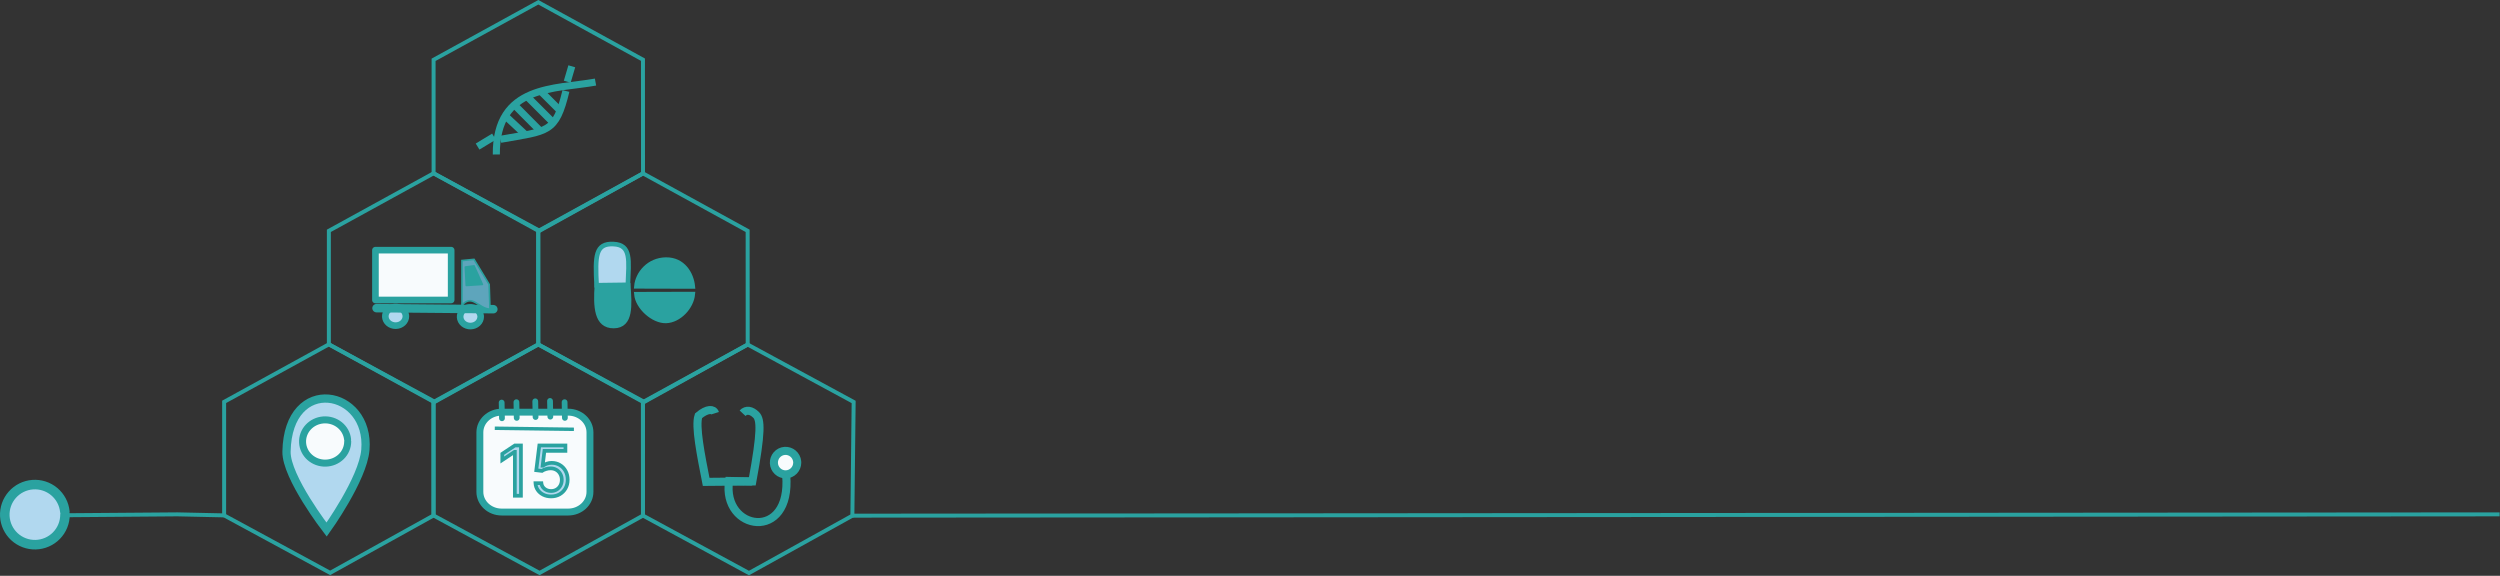 <svg width="3773" height="869" viewBox="0 0 3773 869" fill="none" xmlns="http://www.w3.org/2000/svg">
<rect x="0" y="0" width="3773" height="869" fill="#333333" stroke="none"/>
<g id="diseno">
<path id="p_salud" d="M1288.33 606.636L1128.42 519.976L970.355 606.784V778.104L1130.34 864.838L1286.41 778.253L1288.33 606.636Z" stroke="#2AA2A0" stroke-width="6"/>
<path id="p_calendario" d="M970.281 606.487L812.367 519.827L654.305 606.636V777.956L814.293 864.69L970.355 778.104L970.281 606.487Z" stroke="#2AA2A0" stroke-width="6"/>
<path id="p_ubicacion" d="M654.231 606.339L496.317 519.679L338.255 606.487V777.807L498.243 864.541L654.305 777.956L654.231 606.339Z" stroke="#2AA2A0" stroke-width="6"/>
<path id="p_transporte" d="M812.293 348.211L654.379 261.551L496.317 348.359V519.679L656.305 606.413L812.367 519.827L812.293 348.211Z" stroke="#2AA2A0" stroke-width="6"/>
<path id="p_medicamentos" d="M1128.34 348.359L970.429 261.699L812.367 348.507V519.827L972.355 606.562L1128.42 519.976L1128.34 348.359Z" stroke="#2AA2A0" stroke-width="6"/>
<path id="p_adn" d="M970.355 90.082L812.441 3.422L654.379 90.231V261.551L814.367 348.285L970.429 261.699L970.355 90.082Z" stroke="#2AA2A0" stroke-width="6"/>
<path id="l_1" d="M1286.33 778.235C3772.43 776.27 3772.43 776.27 3772.43 776.27" stroke="#2AA2A0" stroke-width="6"/>
<path id="l_2" d="M338.255 777.807L267.595 776.253L95.806 777.622" stroke="#2AA2A0" stroke-width="6"/>
<g id="salud">
<path id="path1012" d="M1079.15 623.63C1076.99 616.843 1067.14 616.466 1054.23 627.464C1048.91 642.891 1057.86 687.076 1065.73 727.241L1135.39 726.602C1149.31 651.326 1148.2 633.235 1141.14 626.186C1134.08 619.136 1126.23 617.713 1120.69 623.63" stroke="#2AA2A0" stroke-width="12.2"/>
<path id="path1014" d="M1186.51 716.933C1195.22 818.655 1089.16 801.441 1100.32 725.88L1135.39 726.602" stroke="#2AA2A0" stroke-width="12.2"/>
<g id="path1016">
<path d="M1203.19 698.187C1203.19 702.815 1201.39 707.26 1198.18 710.573C1194.97 713.887 1190.61 715.806 1186.01 715.923C1181.42 716.039 1176.96 714.343 1173.59 711.196C1170.22 708.049 1168.2 703.701 1167.97 699.079C1167.74 694.457 1169.31 689.927 1172.35 686.456C1175.39 682.984 1179.66 680.846 1184.24 680.497C1188.82 680.148 1193.36 681.617 1196.88 684.589C1200.41 687.561 1202.64 691.802 1203.1 696.407" fill="#F8FBFD"/>
<path d="M1203.19 698.187C1203.19 702.815 1201.39 707.26 1198.18 710.573C1194.97 713.887 1190.61 715.806 1186.01 715.923C1181.42 716.039 1176.96 714.343 1173.59 711.196C1170.22 708.049 1168.2 703.701 1167.97 699.079C1167.74 694.457 1169.31 689.927 1172.35 686.456C1175.39 682.984 1179.66 680.846 1184.24 680.497C1188.82 680.148 1193.36 681.617 1196.88 684.589C1200.41 687.561 1202.64 691.802 1203.1 696.407" stroke="#2AA2A0" stroke-width="12.2" stroke-linecap="round" stroke-linejoin="round"/>
</g>
</g>
<g id="transporte">
<path id="rect1029" d="M680.884 377.559H566.612V452.738H680.884V377.559Z" fill="#F8FBFD" stroke="#2AA2A0" stroke-width="10.008" stroke-linecap="round" stroke-linejoin="round"/>
<g id="path1031">
<path d="M612.532 477.392C612.532 481.069 610.951 484.6 608.127 487.233C605.302 489.866 601.458 491.391 597.414 491.483C593.369 491.576 589.445 490.228 586.479 487.728C583.513 485.228 581.738 481.773 581.535 478.1C581.332 474.428 582.715 470.828 585.391 468.07C588.066 465.312 591.821 463.613 595.856 463.336C599.89 463.059 603.883 464.225 606.984 466.587C610.085 468.949 612.048 472.318 612.454 475.977" fill="#B1D8EF"/>
<path d="M612.532 477.392C612.532 481.069 610.951 484.6 608.127 487.233C605.302 489.866 601.458 491.391 597.414 491.483C593.369 491.576 589.445 490.228 586.479 487.728C583.513 485.228 581.738 481.773 581.535 478.1C581.332 474.428 582.715 470.828 585.391 468.07C588.066 465.312 591.821 463.613 595.856 463.336C599.89 463.059 603.883 464.225 606.984 466.587C610.085 468.949 612.048 472.318 612.454 475.977" stroke="#2AA2A0" stroke-width="10.008" stroke-linecap="round" stroke-linejoin="round"/>
</g>
<g id="path1031-4">
<path d="M725.441 478.001C725.441 481.678 723.86 485.209 721.036 487.842C718.211 490.474 714.367 492 710.323 492.092C706.278 492.185 702.354 490.837 699.388 488.337C696.421 485.836 694.647 482.381 694.444 478.709C694.241 475.036 695.624 471.437 698.3 468.679C700.975 465.92 704.73 464.222 708.764 463.945C712.798 463.667 716.792 464.834 719.893 467.196C722.994 469.557 724.957 472.927 725.363 476.586" fill="#B1D8EF"/>
<path d="M725.441 478.001C725.441 481.678 723.86 485.209 721.036 487.842C718.211 490.474 714.367 492 710.323 492.092C706.278 492.185 702.354 490.837 699.388 488.337C696.421 485.836 694.647 482.381 694.444 478.709C694.241 475.036 695.624 471.437 698.3 468.679C700.975 465.92 704.73 464.222 708.764 463.945C712.798 463.667 716.792 464.834 719.893 467.196C722.994 469.557 724.957 472.927 725.363 476.586" stroke="#2AA2A0" stroke-width="10.008" stroke-linecap="round" stroke-linejoin="round"/>
</g>
<g id="path1048">
<path d="M568.244 465.065L744.55 466.631Z" fill="#B1D8EF"/>
<path d="M568.244 465.065L744.55 466.631" stroke="#2AA2A0" stroke-width="12.761" stroke-linecap="round"/>
</g>
<path id="path1050" d="M697.209 460.569V393.221L715.377 391.452L738.232 429.245L739.441 466.631C721.809 465.721 712.989 442.828 697.209 460.569Z" fill="#5EA5BC" stroke="#2AA2A0" stroke-width="2.502"/>
<path id="path1052" d="M703.739 430.811L702.318 403.025L715.377 401.255L728.014 429.245L703.739 430.811Z" fill="#2AA2A0" stroke="#2AA2A0" stroke-width="2.502" stroke-linejoin="round"/>
</g>
<g id="ubicacion">
<path id="path1054" d="M492.902 799.274C492.902 799.274 547.734 723.104 551.432 679.012C559.146 587.026 434.625 563.846 432.403 681.574C431.676 720.092 492.902 799.274 492.902 799.274V799.274Z" fill="#B1D8EF" stroke="#2AA2A0" stroke-width="12.446" stroke-linecap="round"/>
<g id="path1056">
<path d="M524.747 666.31C524.747 674.828 521.275 683.008 515.071 689.106C508.866 695.204 500.422 698.736 491.538 698.95C482.654 699.165 474.035 696.043 467.519 690.252C461.003 684.46 457.106 676.458 456.659 667.951C456.213 659.444 459.252 651.107 465.129 644.718C471.005 638.329 479.254 634.394 488.115 633.752C496.976 633.111 505.748 635.813 512.56 641.283C519.371 646.754 523.683 654.558 524.575 663.033" fill="#F8FBFD"/>
<path d="M524.747 666.31C524.747 674.828 521.275 683.008 515.071 689.106C508.866 695.204 500.422 698.736 491.538 698.95C482.654 699.165 474.035 696.043 467.519 690.252C461.003 684.46 457.106 676.458 456.659 667.951C456.213 659.444 459.252 651.107 465.129 644.718C471.005 638.329 479.254 634.394 488.115 633.752C496.976 633.111 505.748 635.813 512.56 641.283C519.371 646.754 523.683 654.558 524.575 663.033" stroke="#2AA2A0" stroke-width="10.577" stroke-linecap="round" stroke-linejoin="round"/>
</g>
</g>
<g id="calendario">
<path id="rect1058" d="M857.495 622.04H757.103C738.939 622.04 724.215 635.682 724.215 652.51V742.315C724.215 759.143 738.939 772.784 757.103 772.784H857.495C875.658 772.784 890.382 759.143 890.382 742.315V652.51C890.382 635.682 875.658 622.04 857.495 622.04Z" fill="#F8FBFD" stroke="#2AA2A0" stroke-width="10.428" stroke-linecap="round" stroke-linejoin="round"/>
<g id="15">
<path d="M786.199 672.324V748.166H777.015V681.953H776.571L758.055 694.247V684.915L777.015 672.324H786.199ZM831.712 749.203C827.366 749.203 823.453 748.338 819.972 746.61C816.491 744.882 813.702 742.512 811.603 739.5C809.505 736.488 808.357 733.057 808.159 729.205H817.047C817.393 732.637 818.948 735.476 821.713 737.723C824.503 739.945 827.836 741.056 831.712 741.056C834.822 741.056 837.587 740.327 840.007 738.871C842.451 737.414 844.364 735.414 845.747 732.871C847.154 730.304 847.857 727.403 847.857 724.169C847.857 720.861 847.129 717.911 845.673 715.318C844.241 712.701 842.266 710.64 839.747 709.134C837.229 707.628 834.353 706.863 831.119 706.838C828.798 706.813 826.416 707.171 823.972 707.912C821.528 708.628 819.516 709.554 817.936 710.689L809.344 709.652L813.936 672.324H853.338V680.471H821.639L818.973 702.839H819.417C820.972 701.604 822.923 700.58 825.268 699.765C827.613 698.95 830.057 698.543 832.6 698.543C837.242 698.543 841.377 699.654 845.006 701.876C848.66 704.073 851.524 707.085 853.597 710.912C855.696 714.738 856.745 719.108 856.745 724.021C856.745 728.86 855.659 733.18 853.486 736.982C851.338 740.759 848.376 743.747 844.599 745.944C840.821 748.116 836.526 749.203 831.712 749.203Z" fill="#B1D8EF"/>
<path d="M786.199 672.324H789.003V669.521H786.199V672.324ZM786.199 748.166V750.969H789.003V748.166H786.199ZM777.015 748.166H774.212V750.969H777.015V748.166ZM777.015 681.953H779.819V679.149H777.015V681.953ZM776.571 681.953V679.149H775.725L775.02 679.617L776.571 681.953ZM758.055 694.247H755.252V699.474L759.606 696.583L758.055 694.247ZM758.055 684.915L756.504 682.58L755.252 683.411V684.915H758.055ZM777.015 672.324V669.521H776.169L775.464 669.989L777.015 672.324ZM783.396 672.324V748.166H789.003V672.324H783.396ZM786.199 745.362H777.015V750.969H786.199V745.362ZM779.819 748.166V681.953H774.212V748.166H779.819ZM777.015 679.149H776.571V684.756H777.015V679.149ZM775.02 679.617L756.504 691.912L759.606 696.583L778.122 684.288L775.02 679.617ZM760.859 694.247V684.915H755.252V694.247H760.859ZM759.606 687.251L778.566 674.66L775.464 669.989L756.504 682.58L759.606 687.251ZM777.015 675.128H786.199V669.521H777.015V675.128ZM819.972 746.61L818.726 749.121L818.726 749.121L819.972 746.61ZM811.603 739.5L813.903 737.898L813.903 737.898L811.603 739.5ZM808.159 729.205V726.402H805.208L805.359 729.349L808.159 729.205ZM817.047 729.205L819.836 728.924L819.582 726.402H817.047V729.205ZM821.713 737.723L819.945 739.898L819.956 739.907L819.966 739.916L821.713 737.723ZM840.007 738.871L838.571 736.462L838.561 736.469L840.007 738.871ZM845.747 732.871L843.288 731.524L843.284 731.532L845.747 732.871ZM845.673 715.318L843.213 716.664L843.221 716.678L843.228 716.692L845.673 715.318ZM831.119 706.838L831.089 709.641L831.098 709.641L831.119 706.838ZM823.972 707.912L824.76 710.602L824.772 710.599L824.785 710.595L823.972 707.912ZM817.936 710.689L817.6 713.473L818.685 713.604L819.572 712.966L817.936 710.689ZM809.344 709.652L806.562 709.31L806.219 712.099L809.008 712.436L809.344 709.652ZM813.936 672.324V669.521H811.456L811.154 671.982L813.936 672.324ZM853.338 672.324H856.142V669.521H853.338V672.324ZM853.338 680.471V683.275H856.142V680.471H853.338ZM821.639 680.471V677.668H819.15L818.855 680.139L821.639 680.471ZM818.973 702.839L816.189 702.507L815.815 705.642H818.973V702.839ZM819.417 702.839V705.642H820.394L821.16 705.035L819.417 702.839ZM845.006 701.876L843.542 704.267L843.552 704.273L843.561 704.278L845.006 701.876ZM853.597 710.912L851.133 712.247L851.139 712.26L853.597 710.912ZM853.486 736.982L851.052 735.591L851.049 735.596L853.486 736.982ZM844.599 745.944L845.996 748.374L846.008 748.367L844.599 745.944ZM831.712 746.399C827.747 746.399 824.269 745.613 821.219 744.099L818.726 749.121C822.638 751.064 826.985 752.006 831.712 752.006V746.399ZM821.219 744.099C818.134 742.568 815.717 740.5 813.903 737.898L809.303 741.103C811.687 744.524 814.848 747.196 818.726 749.121L821.219 744.099ZM813.903 737.898C812.12 735.338 811.131 732.417 810.959 729.062L805.359 729.349C805.582 733.696 806.889 737.639 809.303 741.103L813.903 737.898ZM808.159 732.009H817.047V726.402H808.159V732.009ZM814.257 729.486C814.681 733.687 816.622 737.199 819.945 739.898L823.481 735.547C821.273 733.753 820.104 731.587 819.836 728.924L814.257 729.486ZM819.966 739.916C823.296 742.568 827.26 743.859 831.712 743.859V738.252C828.411 738.252 825.709 737.321 823.459 735.53L819.966 739.916ZM831.712 743.859C835.278 743.859 838.553 743.018 841.453 741.272L838.561 736.469C836.621 737.636 834.366 738.252 831.712 738.252V743.859ZM841.442 741.279C844.326 739.56 846.591 737.188 848.21 734.211L843.284 731.532C842.137 733.641 840.575 735.268 838.571 736.462L841.442 741.279ZM848.205 734.219C849.862 731.196 850.661 727.824 850.661 724.169H845.054C845.054 726.982 844.446 729.412 843.288 731.524L848.205 734.219ZM850.661 724.169C850.661 720.435 849.835 717.002 848.117 713.945L843.228 716.692C844.424 718.819 845.054 721.287 845.054 724.169H850.661ZM848.132 713.973C846.465 710.925 844.141 708.495 841.186 706.728L838.309 711.54C840.391 712.785 842.017 714.477 843.213 716.664L848.132 713.973ZM841.186 706.728C838.197 704.94 834.821 704.063 831.14 704.035L831.098 709.641C833.885 709.663 836.262 710.316 838.309 711.54L841.186 706.728ZM831.149 704.035C828.516 704.007 825.849 704.414 823.159 705.229L824.785 710.595C826.983 709.929 829.081 709.62 831.089 709.641L831.149 704.035ZM823.184 705.222C820.524 706.001 818.202 707.045 816.299 708.413L819.572 712.966C820.829 712.062 822.531 711.255 824.76 710.602L823.184 705.222ZM818.272 707.906L809.68 706.869L809.008 712.436L817.6 713.473L818.272 707.906ZM812.127 709.995L816.719 672.667L811.154 671.982L806.562 709.31L812.127 709.995ZM813.936 675.128H853.338V669.521H813.936V675.128ZM850.535 672.324V680.471H856.142V672.324H850.535ZM853.338 677.668H821.639V683.275H853.338V677.668ZM818.855 680.139L816.189 702.507L821.756 703.17L824.423 680.803L818.855 680.139ZM818.973 705.642H819.417V700.035H818.973V705.642ZM821.16 705.035C822.415 704.038 824.069 703.149 826.188 702.413L824.348 697.117C821.776 698.01 819.529 699.17 817.674 700.643L821.16 705.035ZM826.188 702.413C828.23 701.704 830.363 701.346 832.6 701.346V695.739C829.752 695.739 826.996 696.197 824.348 697.117L826.188 702.413ZM832.6 701.346C836.773 701.346 840.393 702.339 843.542 704.267L846.47 699.485C842.36 696.969 837.71 695.739 832.6 695.739V701.346ZM843.561 704.278C846.777 706.212 849.292 708.851 851.133 712.247L856.062 709.576C853.755 705.318 850.543 701.934 846.451 699.473L843.561 704.278ZM851.139 712.26C852.984 715.623 853.942 719.519 853.942 724.021H859.549C859.549 718.697 858.408 713.853 856.056 709.564L851.139 712.26ZM853.942 724.021C853.942 728.424 852.958 732.256 851.052 735.591L855.92 738.373C858.36 734.104 859.549 729.295 859.549 724.021H853.942ZM851.049 735.596C849.148 738.94 846.541 741.571 843.189 743.52L846.008 748.367C850.211 745.922 853.529 742.578 855.923 738.368L851.049 735.596ZM843.201 743.514C839.892 745.416 836.088 746.399 831.712 746.399V752.006C836.964 752.006 841.75 750.816 845.996 748.374L843.201 743.514Z" fill="#2AA2A0"/>
</g>
<path id="path1064" d="M746.717 646.303L866.15 647.907" stroke="#2AA2A0" stroke-width="5.214"/>
<path id="path1066" d="M757.103 607.559L757.551 631.247" stroke="#2AA2A0" stroke-width="8.719" stroke-linecap="round"/>
<path id="path1066-3" d="M779.38 606.989L779.829 630.677" stroke="#2AA2A0" stroke-width="8.719" stroke-linecap="round"/>
<path id="path1066-0" d="M807.828 605.67L808.276 629.358" stroke="#2AA2A0" stroke-width="8.719" stroke-linecap="round"/>
<path id="path1066-3-1" d="M830.105 605.1L830.554 628.788" stroke="#2AA2A0" stroke-width="8.719" stroke-linecap="round"/>
<path id="path1066-3-1-4" d="M852.078 606.989L852.527 630.677" stroke="#2AA2A0" stroke-width="8.719" stroke-linecap="round"/>
</g>
<g id="adn">
<g id="g1158">
<path id="path912" d="M749.055 233.149C748.227 127.311 838.415 134.794 898.74 123.863" stroke="#2AA2A0" stroke-width="10.7"/>
<path id="path912-7" d="M854.085 137.336C838.703 201.175 827.326 197.376 755.474 210.224" stroke="#2AA2A0" stroke-width="10.7"/>
<path id="path944" d="M792.194 202.519L763.159 175.484" stroke="#2AA2A0" stroke-width="10.7"/>
<path id="path946" d="M816.194 198.519L776.09 158.118" stroke="#2AA2A0" stroke-width="10.7"/>
<path id="path946-2" d="M833.831 184.08L795.467 145.716" stroke="#2AA2A0" stroke-width="10.7"/>
<path id="path944-5" d="M844.272 165.938L816.127 137.793" stroke="#2AA2A0" stroke-width="10.7"/>
</g>
<path id="path1171" d="M856.084 123.336C862.934 100.048 862.934 100.048 862.934 100.048" stroke="#2AA2A0" stroke-width="10.7" stroke-linejoin="bevel"/>
<path id="path1173" d="M745.474 206.224L720.749 221.173" stroke="#2AA2A0" stroke-width="10.7"/>
</g>
<g id="medicamentos">
<path id="path978" d="M960.526 432.074L1045.54 432.294C1043.69 413.407 1030.98 391.571 1005.1 391.863C979.23 392.154 962.181 412.692 960.526 432.074Z" fill="#2AA2A0" stroke="#2AA2A0" stroke-width="7"/>
<path id="path978-1" d="M960.526 444.074L1045.54 443.854C1043.71 463.837 1024.63 483.782 1005.1 484.285C985.575 484.788 962.181 463.456 960.526 444.074Z" fill="#2AA2A0" stroke="#2AA2A0" stroke-width="7"/>
<path id="path995" d="M900.934 429.828L948.142 430.467C950.16 460.161 953.006 491.663 926.414 491.983C899.822 492.302 898.643 462.83 900.934 429.828V429.828Z" fill="#2AA2A0" stroke="#2AA2A0" stroke-width="7"/>
<path id="path995-2" d="M900.387 430.477L947.595 429.838C948.974 392.973 953.098 369.562 925.867 368.322C898.636 367.082 898.096 385.971 900.387 430.477V430.477Z" fill="#B1D8EF" stroke="#2AA2A0" stroke-width="7"/>
</g>
<g id="inicio">
<path d="M98.105 776.688C98.105 788.522 93.472 799.887 85.194 808.359C76.916 816.832 65.648 821.74 53.795 822.037C41.942 822.335 30.442 817.998 21.748 809.951C13.054 801.905 7.854 790.787 7.258 778.968C6.663 767.149 10.718 755.566 18.559 746.689C26.399 737.813 37.406 732.345 49.228 731.454C61.052 730.562 72.756 734.317 81.844 741.917C90.932 749.517 96.685 760.361 97.875 772.135" fill="#B1D8EF"/>
<path d="M98.105 776.688C98.105 788.522 93.472 799.887 85.194 808.359C76.916 816.832 65.648 821.74 53.795 822.037C41.942 822.335 30.442 817.998 21.748 809.951C13.054 801.905 7.854 790.787 7.258 778.968C6.663 767.149 10.718 755.566 18.559 746.689C26.399 737.813 37.406 732.345 49.228 731.454C61.052 730.562 72.756 734.317 81.844 741.917C90.932 749.517 96.685 760.361 97.875 772.135" stroke="#2AA2A0" stroke-width="14.401" stroke-linecap="round" stroke-linejoin="round"/>
</g>
</g>
</svg>
